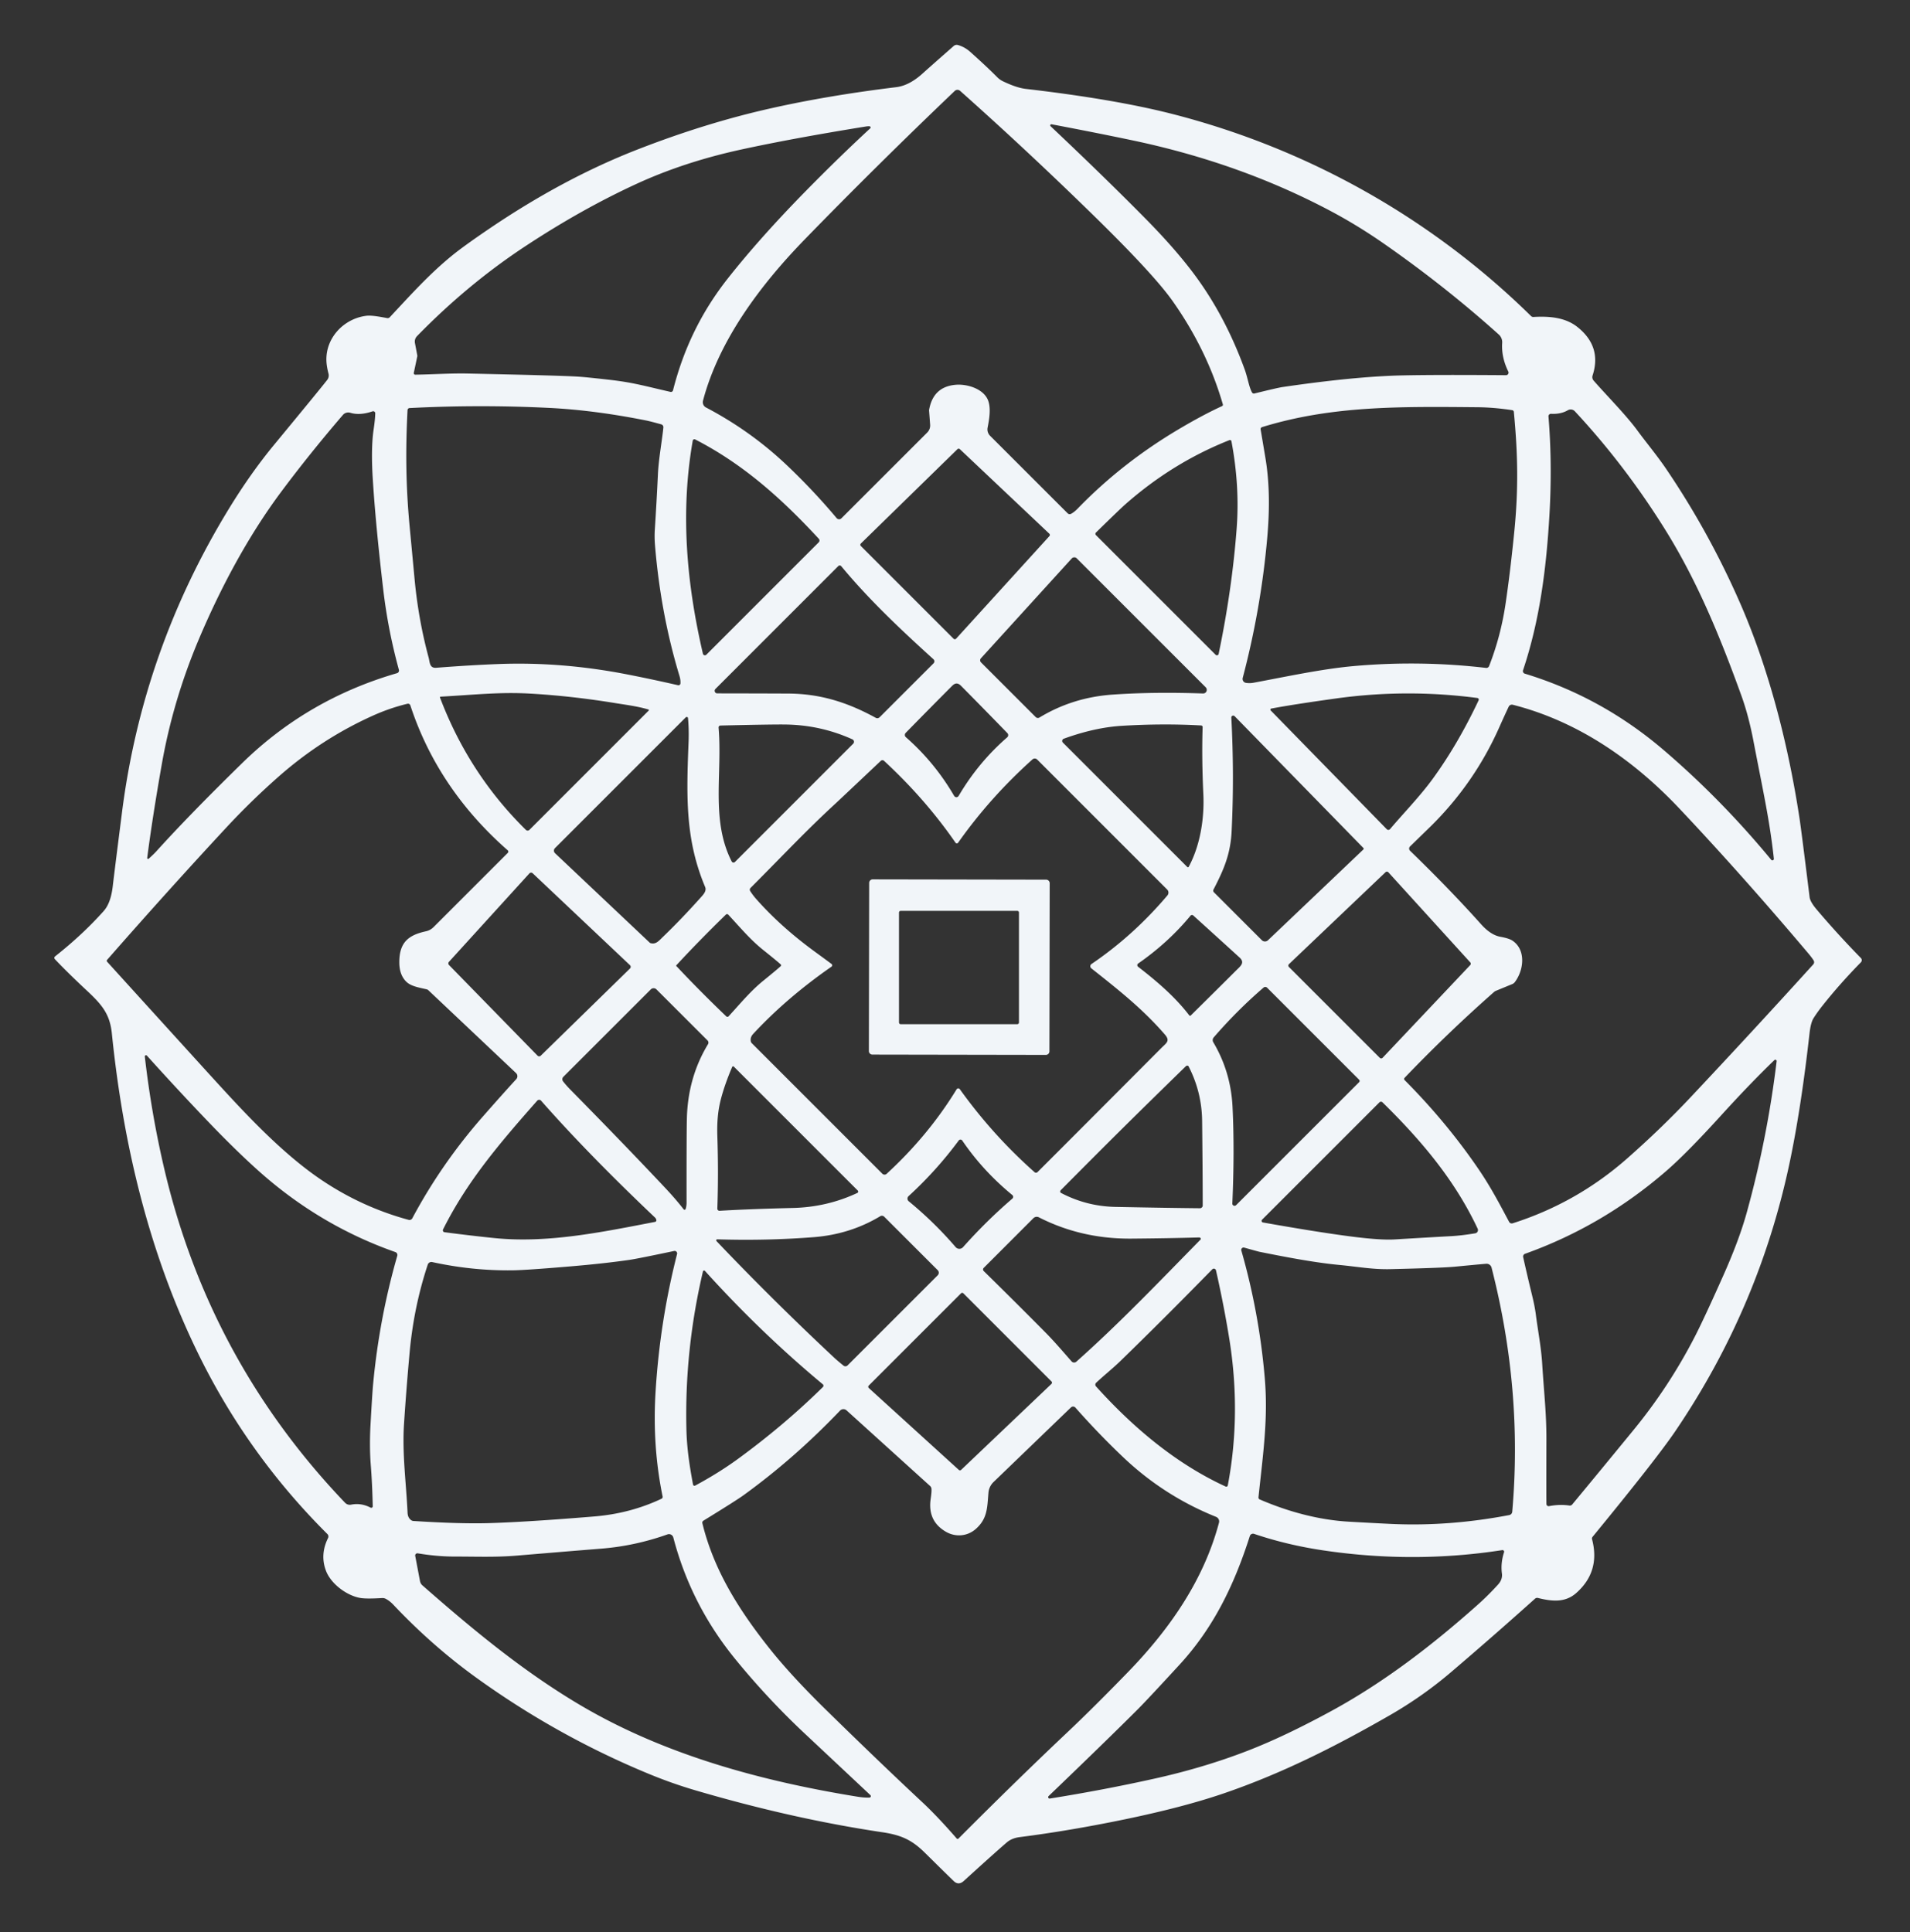 <?xml version="1.0" encoding="UTF-8" standalone="no"?>
<!DOCTYPE svg PUBLIC "-//W3C//DTD SVG 1.1//EN" "http://www.w3.org/Graphics/SVG/1.1/DTD/svg11.dtd">
<svg xmlns="http://www.w3.org/2000/svg" version="1.1" viewBox="0.00 0.00 682.00 690.00">
<rect x="0.00" y="0.00" width="682.00" height="690.00" fill="#333333" stroke="none"/>
<path fill="#F1F5F9" d="
  M 19.58 342.50
  A 0.67 0.65 -40.8 0 1 19.66 341.53
  Q 29.53 333.73 37.05 325.30
  C 39.04 323.06 39.90 319.65 40.28 316.32
  Q 40.86 311.31 43.57 290.03
  Q 50.97 231.93 81.80 181.57
  Q 89.50 168.98 97.85 158.86
  Q 114.65 138.51 116.85 135.65
  A 2.60 2.57 56.7 0 0 117.30 133.42
  Q 116.63 130.89 116.55 128.86
  C 116.26 120.66 122.70 113.84 130.70 112.78
  C 132.78 112.51 136.13 113.21 138.24 113.59
  A 1.05 1.03 -62.8 0 0 139.18 113.28
  C 146.72 105.21 153.29 97.88 161.45 91.23
  Q 165.53 87.90 174.51 81.80
  Q 201.17 63.70 227.61 53.40
  Q 251.88 43.93 275.13 38.71
  Q 295.56 34.11 320.06 31.12
  C 323.46 30.70 326.65 28.78 329.49 26.19
  Q 331.83 24.07 340.55 16.41
  A 1.59 1.59 0.0 0 1 342.01 16.07
  Q 344.45 16.74 346.47 18.55
  Q 352.32 23.78 356.07 27.56
  A 7.46 7.43 80.2 0 0 358.17 29.05
  Q 363.00 31.36 366.26 31.74
  Q 397.98 35.43 418.45 40.66
  C 466.75 53.00 511.09 77.84 546.70 112.88
  A 1.11 1.08 64.9 0 0 547.53 113.19
  C 552.94 112.87 558.79 113.26 563.18 116.72
  Q 572.04 123.71 568.66 134.09
  A 1.87 1.87 0.0 0 0 569.03 135.90
  C 573.71 141.28 580.55 148.10 584.77 153.88
  C 587.57 157.72 591.73 162.71 594.95 167.47
  Q 610.24 190.03 621.27 215.22
  C 631.69 239.00 638.61 266.24 642.58 292.43
  Q 643.21 296.58 646.15 320.36
  Q 646.35 322.05 648.72 324.84
  Q 656.27 333.74 664.47 342.12
  A 1.08 1.07 45.2 0 1 664.47 343.63
  Q 656.97 351.29 650.92 358.91
  Q 648.92 361.42 647.55 363.60
  Q 646.55 365.19 646.11 369.11
  Q 643.32 393.98 639.52 412.78
  Q 628.75 466.10 598.15 511.14
  Q 591.40 521.08 568.65 548.81
  A 0.97 0.95 -33.6 0 0 568.47 549.65
  Q 571.50 561.18 562.83 568.86
  C 558.77 572.45 553.94 571.81 549.15 570.63
  A 1.16 1.14 -58.5 0 0 548.10 570.89
  Q 533.07 584.37 518.12 597.12
  Q 507.94 605.81 496.11 612.59
  C 476.98 623.58 457.73 633.33 436.76 640.48
  Q 422.45 645.36 401.72 649.66
  Q 381.98 653.75 364.09 656.03
  Q 361.27 656.39 359.47 657.94
  Q 354.94 661.84 344.15 671.67
  Q 342.27 673.38 340.54 671.72
  Q 338.56 669.82 330.20 661.57
  C 325.60 657.03 321.84 655.30 315.01 654.28
  Q 282.96 649.50 248.37 639.34
  Q 239.96 636.87 231.73 633.47
  Q 198.98 619.95 170.11 599.13
  Q 154.42 587.82 140.45 573.04
  Q 139.11 571.62 137.69 570.91
  A 2.49 2.44 55.9 0 0 136.45 570.66
  Q 130.96 570.99 128.80 570.65
  C 123.90 569.87 118.23 565.65 116.43 561.01
  Q 114.18 555.20 117.14 549.22
  A 1.24 1.23 -54.8 0 0 116.90 547.80
  Q 87.82 518.85 69.99 481.78
  C 52.92 446.29 43.92 408.11 39.94 369.03
  C 39.24 362.18 36.47 358.84 31.11 353.83
  Q 24.02 347.21 19.58 342.50
  Z
  M 436.64 144.40
  Q 430.97 124.82 418.57 107.32
  Q 411.81 97.80 390.52 76.98
  Q 366.76 53.75 342.82 32.44
  A 1.41 1.41 0.0 0 0 340.90 32.48
  Q 312.93 59.18 287.42 85.41
  C 271.82 101.44 256.77 121.28 251.02 143.08
  A 2.14 2.12 -69.0 0 0 252.09 145.51
  Q 268.10 153.92 281.04 166.21
  Q 290.48 175.18 298.73 185.01
  A 1.16 1.16 0.0 0 0 300.45 185.08
  L 331.09 154.45
  A 3.56 3.54 -24.9 0 0 332.12 151.66
  L 331.74 146.59
  A 0.82 0.56 -52.9 0 1 331.75 146.38
  Q 333.21 138.04 341.34 137.40
  C 345.40 137.08 351.30 138.85 352.85 143.08
  C 353.90 145.95 353.19 149.87 352.64 152.73
  A 3.23 3.22 28.1 0 0 353.52 155.61
  L 381.21 183.29
  A 1.05 1.04 53.6 0 0 382.45 183.48
  Q 383.59 182.87 384.83 181.59
  Q 400.58 165.33 420.79 153.33
  Q 429.48 148.17 436.36 145.02
  A 0.52 0.52 0.0 0 0 436.64 144.40
  Z
  M 375.47 44.38
  A 0.40 0.40 0.0 0 0 375.12 45.06
  Q 394.66 63.51 409.09 78.15
  Q 419.67 88.88 426.47 98.02
  Q 437.52 112.87 444.46 131.99
  C 445.52 134.91 445.99 138.28 447.07 140.17
  A 0.75 0.75 0.0 0 0 447.89 140.52
  Q 456.26 138.46 457.97 138.21
  Q 483.70 134.44 500.52 134.06
  Q 512.86 133.79 537.74 133.98
  A 0.91 0.91 0.0 0 0 538.56 132.67
  Q 536.05 127.57 536.38 122.45
  A 3.70 3.69 -67.2 0 0 535.16 119.45
  Q 516.07 102.29 494.21 87.05
  Q 484.89 80.55 475.14 75.37
  Q 442.78 58.18 404.22 50.09
  Q 391.48 47.41 375.47 44.38
  Z
  M 310.50 45.10
  Q 309.97 45.04 309.00 45.20
  Q 282.93 49.42 264.64 53.40
  Q 244.53 57.78 227.72 65.46
  Q 207.96 74.50 187.63 87.89
  Q 167.02 101.46 148.91 120.03
  A 2.79 2.76 -28.3 0 0 148.16 122.49
  L 149.00 126.91
  A 0.98 0.98 0.0 0 1 149.00 127.25
  L 147.75 133.16
  A 0.54 0.53 -84.8 0 0 148.28 133.80
  C 154.85 133.69 161.03 133.26 167.07 133.39
  Q 200.88 134.11 206.76 134.52
  Q 209.71 134.72 217.76 135.64
  C 226.08 136.59 229.89 137.77 239.40 139.94
  A 0.76 0.76 0.0 0 0 240.31 139.39
  C 244.03 124.74 250.31 111.54 260.02 99.26
  Q 271.51 84.73 287.72 68.21
  Q 299.42 56.29 310.74 45.82
  A 0.42 0.42 0.0 0 0 310.50 45.10
  Z
  M 242.97 244.04
  Q 243.04 242.77 242.63 241.41
  Q 235.91 219.26 233.88 194.68
  Q 233.65 191.79 233.81 189.25
  Q 234.47 179.06 234.92 169.42
  C 235.18 163.80 236.42 157.26 236.87 152.66
  A 1.06 1.06 0.0 0 0 236.10 151.53
  Q 232.20 150.45 230.76 150.16
  Q 212.33 146.48 196.25 145.67
  Q 171.16 144.42 146.22 145.72
  A 0.75 0.75 0.0 0 0 145.52 146.42
  C 144.79 160.44 144.89 173.55 146.29 188.24
  Q 146.63 191.76 148.03 206.75
  Q 149.37 221.16 153.06 234.85
  C 153.49 236.44 153.33 238.65 155.76 238.46
  Q 167.74 237.52 177.94 237.13
  Q 200.54 236.26 223.95 240.83
  Q 232.92 242.58 242.10 244.69
  A 0.71 0.71 0.0 0 0 242.97 244.04
  Z
  M 450.13 153.35
  Q 450.68 156.60 451.82 163.40
  C 453.33 172.38 453.37 181.75 452.53 191.56
  Q 450.33 217.07 443.74 242.07
  A 1.43 1.43 0.0 0 0 444.94 243.86
  Q 446.34 244.04 447.52 243.82
  C 459.57 241.57 472.03 238.88 483.21 237.87
  Q 506.92 235.74 530.62 238.51
  A 1.04 1.04 0.0 0 0 531.71 237.85
  Q 535.89 227.17 537.61 215.46
  Q 539.24 204.45 540.68 190.11
  C 542.24 174.56 541.97 162.05 540.55 147.10
  A 0.70 0.69 -88.5 0 0 539.96 146.47
  Q 533.39 145.47 527.50 145.42
  C 499.69 145.17 475.49 144.87 450.65 152.52
  A 0.75 0.75 0.0 0 0 450.13 153.35
  Z
  M 633.39 306.66
  C 631.90 292.98 629.72 283.47 626.09 264.55
  Q 624.35 255.50 621.82 248.48
  C 614.24 227.46 606.13 207.80 594.96 189.74
  Q 580.50 166.39 562.33 146.87
  A 2.03 2.03 0.0 0 0 559.82 146.50
  Q 557.34 147.95 553.83 147.77
  A 0.88 0.88 0.0 0 0 552.91 148.72
  Q 554.30 165.58 553.27 183.60
  C 552.18 202.64 549.85 221.39 543.83 239.34
  A 0.95 0.95 0.0 0 0 544.45 240.56
  Q 571.93 248.91 594.12 267.91
  Q 614.75 285.58 632.46 307.05
  A 0.53 0.53 0.0 0 0 633.39 306.66
  Z
  M 52.56 306.36
  A 0.33 0.32 -17.4 0 0 53.10 306.64
  Q 54.89 305.04 55.91 303.91
  Q 67.56 291.01 86.49 272.49
  Q 109.82 249.66 141.76 240.39
  A 0.99 0.98 74.2 0 0 142.43 239.18
  Q 138.54 224.99 136.84 210.48
  Q 134.11 187.26 133.09 170.75
  C 132.80 166.11 132.57 158.98 133.41 153.38
  Q 133.92 150.00 133.99 147.61
  A 0.74 0.73 81.5 0 0 133.02 146.89
  Q 128.48 148.44 125.08 147.40
  A 2.52 2.52 0.0 0 0 122.43 148.18
  Q 110.44 162.16 100.39 175.64
  C 88.33 191.83 78.63 210.27 71.10 228.04
  Q 61.80 249.99 57.76 272.98
  Q 54.43 291.90 52.56 306.36
  Z
  M 248.22 156.92
  A 0.60 0.60 0.0 0 0 247.36 157.35
  C 242.93 182.55 245.05 207.96 250.99 233.44
  A 0.73 0.73 0.0 0 0 252.22 233.79
  L 292.34 193.66
  A 0.92 0.91 -44.1 0 0 292.37 192.39
  C 279.15 178.11 265.48 165.79 248.22 156.92
  Z
  M 435.14 233.51
  Q 439.93 210.48 441.57 188.73
  Q 442.72 173.55 439.71 157.57
  A 0.54 0.53 73.8 0 0 438.99 157.17
  Q 418.62 165.24 401.71 180.19
  Q 399.76 181.92 391.33 190.17
  A 0.65 0.65 0.0 0 0 391.33 191.09
  L 434.07 233.83
  A 0.64 0.63 -61.6 0 0 435.14 233.51
  Z
  M 342.74 160.40
  A 0.63 0.63 0.0 0 0 341.87 160.40
  L 307.39 194.08
  A 0.63 0.63 0.0 0 0 307.38 194.98
  L 340.49 228.09
  A 0.63 0.63 0.0 0 0 341.40 228.07
  L 374.70 191.45
  A 0.63 0.63 0.0 0 0 374.67 190.57
  L 342.74 160.40
  Z
  M 369.81 256.06
  A 1.12 1.10 -37.9 0 0 371.17 256.22
  Q 383.02 249.03 397.28 248.04
  Q 411.96 247.02 429.56 247.64
  A 1.30 1.29 68.5 0 0 430.52 245.43
  L 384.48 199.39
  A 1.25 1.25 0.0 0 0 382.67 199.44
  L 350.26 235.07
  A 1.08 1.07 43.8 0 0 350.30 236.55
  L 369.81 256.06
  Z
  M 255.45 246.03
  A 0.92 0.92 0.0 0 0 256.09 247.60
  Q 274.48 247.63 281.50 247.67
  C 293.05 247.73 302.76 250.88 312.68 256.32
  A 1.19 1.18 -53.1 0 0 314.09 256.12
  L 333.35 236.86
  A 1.01 0.99 43.8 0 0 333.31 235.42
  C 321.63 224.83 310.19 214.05 300.38 202.18
  A 0.71 0.71 0.0 0 0 299.34 202.13
  L 255.45 246.03
  Z
  M 341.50 284.68
  Q 342.03 284.68 342.37 284.10
  Q 349.35 272.25 359.64 263.30
  A 1.04 1.04 0.0 0 0 359.70 261.79
  Q 351.52 253.36 343.15 244.90
  Q 342.34 244.08 341.58 244.08
  Q 340.81 244.08 340.00 244.89
  Q 331.60 253.32 323.39 261.72
  A 1.04 1.04 0.0 0 0 323.44 263.23
  Q 333.70 272.22 340.63 284.10
  Q 340.97 284.68 341.50 284.68
  Z
  M 231.55 253.37
  C 227.67 252.20 223.28 251.66 219.79 251.09
  Q 204.07 248.52 189.24 247.68
  C 178.66 247.08 170.19 248.05 157.29 248.78
  A 0.22 0.22 0.0 0 0 157.10 249.07
  Q 167.40 276.31 187.77 296.34
  A 0.91 0.90 44.8 0 0 189.04 296.34
  L 231.64 253.73
  A 0.22 0.21 -59.4 0 0 231.55 253.37
  Z
  M 527.52 249.25
  Q 502.17 245.92 477.04 249.42
  Q 461.49 251.59 453.93 253.03
  A 0.40 0.39 -27.5 0 0 453.72 253.69
  L 495.17 296.11
  A 0.79 0.78 -46.6 0 0 496.34 296.07
  C 501.05 290.49 507.02 284.39 511.61 278.08
  Q 520.61 265.69 527.97 250.07
  A 0.58 0.58 0.0 0 0 527.52 249.25
  Z
  M 181.29 303.64
  C 165.12 289.46 153.21 272.27 146.52 251.88
  A 0.87 0.87 0.0 0 0 145.50 251.31
  Q 139.27 252.81 133.25 255.51
  Q 114.99 263.70 99.66 277.17
  Q 89.78 285.87 81.03 295.28
  Q 60.22 317.68 38.23 342.78
  A 0.48 0.48 0.0 0 0 38.24 343.42
  Q 65.58 373.55 75.90 384.88
  C 85.78 395.71 98.73 409.91 112.35 419.66
  Q 127.73 430.66 145.92 435.61
  A 1.14 1.13 -68.1 0 0 147.22 435.05
  Q 157.65 415.52 172.44 398.68
  Q 179.32 390.84 184.34 385.36
  A 1.55 1.54 43.0 0 0 184.26 383.19
  L 152.92 353.58
  A 1.13 1.06 -15.0 0 0 152.42 353.31
  C 150.02 352.71 146.83 352.29 145.09 350.58
  Q 142.55 348.11 142.58 343.52
  C 142.61 336.36 145.99 333.90 152.09 332.56
  A 5.49 5.45 -73.4 0 0 154.80 331.08
  L 181.32 304.56
  A 0.63 0.63 0.0 0 0 181.29 303.64
  Z
  M 501.53 384.89
  A 0.57 0.57 0.0 0 0 501.54 385.69
  Q 516.58 400.82 527.96 417.53
  C 532.23 423.79 535.27 429.59 538.86 436.33
  A 1.06 1.06 0.0 0 0 540.12 436.84
  Q 563.06 429.53 581.10 413.60
  Q 593.37 402.78 603.74 391.74
  Q 626.16 367.89 647.45 344.39
  A 1.19 1.18 -40.0 0 0 647.58 342.96
  Q 646.95 341.93 645.49 340.21
  Q 622.06 312.48 599.70 288.77
  C 583.11 271.17 563.20 257.53 540.17 251.67
  A 1.27 1.27 0.0 0 0 538.71 252.35
  Q 537.38 255.14 535.29 259.83
  Q 526.46 279.65 510.97 294.97
  Q 510.78 295.15 503.49 302.25
  A 1.09 1.09 0.0 0 0 503.49 303.81
  Q 517.75 317.63 528.86 330.06
  Q 532.29 333.90 535.77 334.53
  Q 538.85 335.08 540.11 335.94
  C 544.95 339.26 544.11 346.43 540.91 350.69
  A 2.22 2.17 -82.2 0 1 539.97 351.42
  L 534.18 353.80
  A 2.61 2.41 11.2 0 0 533.48 354.23
  Q 516.85 368.89 501.53 384.89
  Z
  M 440.85 255.75
  A 0.69 0.68 21.3 0 0 439.67 256.26
  Q 440.75 276.84 439.78 296.75
  C 439.38 305.01 437.01 310.49 433.30 317.65
  A 0.85 0.84 -54.1 0 0 433.45 318.63
  L 450.57 335.75
  A 1.56 1.56 0.0 0 0 452.74 335.78
  L 486.81 303.35
  A 0.38 0.37 46.6 0 0 486.82 302.81
  L 440.85 255.75
  Z
  M 244.87 256.16
  L 198.16 302.87
  A 1.26 1.26 0.0 0 0 198.19 304.68
  L 232.00 336.63
  A 0.71 0.61 69.7 0 0 232.29 336.79
  C 234.21 337.35 235.30 335.92 236.61 334.66
  Q 243.27 328.25 250.03 320.69
  C 251.02 319.58 252.41 318.24 251.78 316.73
  C 244.73 299.95 245.06 284.80 245.87 264.94
  Q 246.04 260.56 245.67 256.46
  A 0.47 0.47 0.0 0 0 244.87 256.16
  Z
  M 256.58 259.83
  C 257.99 276.27 253.73 292.85 261.26 307.62
  A 0.73 0.73 0.0 0 0 262.42 307.81
  L 304.65 265.57
  A 0.96 0.96 0.0 0 0 304.37 264.02
  Q 293.18 258.95 280.75 258.73
  Q 276.25 258.64 257.24 259.09
  A 0.68 0.68 0.0 0 0 256.58 259.83
  Z
  M 424.45 309.53
  C 428.56 301.94 430.07 292.23 429.68 283.74
  Q 429.06 270.53 429.42 259.65
  A 0.57 0.57 0.0 0 0 428.88 259.06
  Q 415.39 258.30 400.68 259.18
  Q 390.93 259.76 379.82 263.80
  A 0.84 0.84 0.0 0 0 379.52 265.18
  L 423.95 309.61
  A 0.32 0.31 -53.7 0 0 424.45 309.53
  Z
  M 296.92 344.24
  A 0.59 0.58 -44.2 0 1 296.90 345.19
  Q 280.93 356.29 268.95 369.19
  Q 267.75 370.49 268.12 371.98
  A 1.16 1.15 15.1 0 0 268.42 372.50
  L 315.05 419.13
  A 1.12 1.10 46.1 0 0 316.59 419.17
  Q 331.51 405.46 341.58 388.98
  A 0.69 0.69 0.0 0 1 342.72 388.94
  Q 354.43 405.30 369.42 418.59
  A 0.76 0.75 -46.4 0 0 370.46 418.56
  Q 384.08 404.96 414.66 374.26
  C 416.54 372.38 417.93 371.72 415.91 369.39
  C 407.95 360.20 399.22 353.35 389.68 345.79
  A 0.96 0.95 47.0 0 1 389.73 344.25
  Q 404.69 334.11 416.85 319.75
  A 1.55 1.55 0.0 0 0 416.76 317.65
  L 370.35 271.23
  A 1.24 1.24 0.0 0 0 368.65 271.19
  Q 353.52 284.76 342.12 300.92
  A 0.57 0.57 0.0 0 1 341.18 300.92
  Q 330.40 285.32 315.66 271.69
  A 0.84 0.84 0.0 0 0 314.51 271.69
  Q 300.16 285.25 298.32 286.95
  C 287.65 296.80 280.37 304.66 267.98 317.09
  A 0.90 0.89 -39.5 0 0 267.87 318.19
  Q 268.83 319.68 269.88 320.88
  Q 278.68 330.88 290.92 339.82
  Q 295.63 343.26 296.92 344.24
  Z
  M 492.67 377.74
  A 0.71 0.71 0.0 0 0 493.69 377.73
  L 524.97 344.63
  A 0.71 0.71 0.0 0 0 524.98 343.66
  L 495.75 311.50
  A 0.71 0.71 0.0 0 0 494.73 311.46
  L 460.25 344.29
  A 0.71 0.71 0.0 0 0 460.23 345.30
  L 492.67 377.74
  Z
  M 224.95 345.85
  A 0.82 0.82 0.0 0 0 224.94 344.66
  L 190.20 311.84
  A 0.82 0.82 0.0 0 0 189.03 311.89
  L 160.30 343.48
  A 0.82 0.82 0.0 0 0 160.32 344.60
  L 191.93 376.96
  A 0.82 0.82 0.0 0 0 193.09 376.98
  L 224.95 345.85
  Z
  M 241.40 344.83
  Q 241.40 344.86 241.43 344.89
  Q 249.61 353.63 259.31 362.93
  A 0.60 0.60 0.0 0 0 260.17 362.91
  C 264.41 358.30 267.94 353.96 272.55 350.21
  Q 278.03 345.76 278.86 344.91
  A 0.18 0.04 -86.3 0 0 278.90 344.77
  Q 278.91 344.74 278.91 344.70
  Q 278.91 344.66 278.90 344.63
  A 0.18 0.04 85.9 0 0 278.86 344.49
  Q 278.02 343.64 272.51 339.23
  C 267.87 335.52 264.31 331.20 260.04 326.62
  A 0.60 0.60 0.0 0 0 259.18 326.61
  Q 249.55 335.98 241.43 344.77
  Q 241.40 344.81 241.40 344.83
  Z
  M 424.65 362.59
  A 0.36 0.36 0.0 0 0 425.19 362.62
  Q 435.74 352.19 441.31 346.62
  C 442.89 345.04 444.66 343.80 442.60 341.92
  Q 433.93 334.02 426.09 326.93
  A 0.71 0.70 -49.4 0 0 425.07 327.01
  Q 417.15 336.60 406.39 344.08
  A 0.71 0.70 -43.7 0 0 406.36 345.21
  C 412.56 350.01 419.39 355.70 424.65 362.59
  Z
  M 441.37 430.36
  L 485.30 386.44
  A 0.63 0.63 0.0 0 0 485.30 385.56
  L 452.44 352.70
  A 0.93 0.92 46.9 0 0 451.19 352.65
  Q 441.69 360.84 433.38 370.45
  A 1.49 1.49 0.0 0 0 433.22 372.18
  Q 439.48 382.72 440.10 395.26
  Q 440.86 410.91 440.03 429.78
  A 0.79 0.78 -21.4 0 0 441.37 430.36
  Z
  M 244.83 431.70
  Q 245.15 430.62 245.15 429.50
  Q 245.13 404.89 245.26 399.52
  Q 245.59 384.80 252.80 372.89
  A 1.10 1.10 0.0 0 0 252.64 371.54
  L 234.40 353.31
  A 1.43 1.43 0.0 0 0 232.38 353.31
  L 201.15 384.53
  A 1.23 1.22 -42.0 0 0 201.06 386.16
  Q 202.27 387.70 203.65 389.10
  Q 223.08 408.83 237.46 424.13
  Q 241.41 428.34 244.09 431.83
  A 0.42 0.42 0.0 0 0 244.83 431.70
  Z
  M 132.33 538.37
  A 0.53 0.53 0.0 0 0 133.10 537.89
  Q 132.91 529.63 132.40 523.26
  Q 131.87 516.61 132.30 508.74
  Q 132.93 497.40 133.23 494.25
  Q 135.43 470.82 141.85 448.45
  A 1.10 1.09 18.0 0 0 141.16 447.11
  Q 114.03 437.57 92.22 418.02
  Q 84.02 410.68 73.91 400.10
  Q 63.41 389.12 52.46 376.97
  A 0.43 0.43 0.0 0 0 51.71 377.31
  Q 54.05 397.72 58.66 417.41
  Q 74.71 485.88 123.21 536.63
  A 2.33 2.33 0.0 0 0 125.37 537.31
  Q 128.87 536.59 132.33 538.37
  Z
  M 553.13 537.84
  Q 556.85 537.11 560.37 537.62
  A 1.11 1.10 24.0 0 0 561.40 537.23
  Q 571.61 524.91 583.34 510.58
  Q 596.04 495.07 605.20 477.25
  Q 608.55 470.72 615.34 455.48
  Q 621.01 442.77 623.71 433.00
  Q 631.06 406.45 634.38 378.95
  A 0.48 0.47 -18.7 0 0 633.58 378.56
  Q 625.00 386.81 614.44 398.43
  Q 602.29 411.79 595.06 418.07
  Q 572.35 437.78 544.55 447.72
  A 1.04 1.04 0.0 0 0 543.88 448.94
  Q 545.29 455.30 547.04 462.48
  Q 548.02 466.48 548.39 469.37
  C 549.13 475.10 550.29 481.08 550.65 486.75
  C 551.38 498.28 552.19 504.66 552.17 514.10
  Q 552.11 536.51 552.19 537.17
  A 0.79 0.78 -9.1 0 0 553.13 537.84
  Z
  M 400.99 402.76
  Q 392.80 410.87 378.88 424.89
  Q 378.61 425.17 378.57 425.38
  Q 378.50 425.80 378.87 426.00
  Q 387.97 430.77 398.25 430.98
  Q 417.63 431.36 428.50 431.46
  Q 428.86 431.46 429.15 431.17
  Q 429.45 430.88 429.45 430.52
  Q 429.45 419.65 429.24 400.27
  Q 429.12 389.98 424.43 380.84
  Q 424.24 380.47 423.81 380.54
  Q 423.60 380.57 423.32 380.85
  Q 409.18 394.64 400.99 402.76
  Z
  M 261.44 380.99
  Q 258.87 387.00 257.47 392.25
  C 256.19 397.08 256.00 401.47 256.15 406.00
  Q 256.58 419.31 256.14 431.59
  A 0.76 0.75 -0.7 0 0 256.94 432.37
  Q 267.65 431.73 283.12 431.36
  Q 295.33 431.06 306.12 426.00
  A 0.53 0.53 0.0 0 0 306.28 425.14
  L 262.02 380.88
  A 0.36 0.36 0.0 0 0 261.44 380.99
  Z
  M 158.20 439.03
  A 0.69 0.68 -72.9 0 0 158.72 440.02
  Q 167.91 441.23 176.42 442.10
  C 195.34 444.04 214.53 440.07 233.91 436.33
  A 0.58 0.57 76.3 0 0 234.35 435.60
  Q 234.18 435.07 233.94 434.84
  Q 210.09 412.23 193.20 393.05
  A 0.92 0.92 0.0 0 0 191.82 393.05
  C 178.54 408.10 166.83 421.75 158.20 439.03
  Z
  M 493.66 393.65
  A 0.79 0.79 0.0 0 0 492.54 393.65
  L 450.65 435.54
  A 0.59 0.59 0.0 0 0 450.96 436.54
  Q 469.65 439.86 481.51 441.43
  Q 492.67 442.91 497.93 442.60
  Q 510.53 441.84 518.23 441.42
  Q 521.89 441.22 526.75 440.41
  A 1.17 1.17 0.0 0 0 527.62 438.75
  C 519.41 421.27 507.33 407.07 493.66 393.65
  Z
  M 361.46 426.74
  Q 350.93 418.08 343.59 407.28
  A 0.77 0.76 46.2 0 0 342.34 407.25
  Q 334.41 417.99 324.43 427.13
  A 1.22 1.22 0.0 0 0 324.48 428.97
  Q 333.62 436.48 341.22 445.33
  A 1.76 1.76 0.0 0 0 343.87 445.36
  Q 352.20 435.99 361.47 428.03
  A 0.84 0.84 0.0 0 0 361.46 426.74
  Z
  M 255.84 443.19
  Q 275.75 464.12 297.76 484.73
  Q 299.02 485.91 301.19 487.66
  A 1.10 1.09 -47.9 0 0 302.65 487.58
  L 334.83 455.40
  A 1.29 1.29 0.0 0 0 334.83 453.58
  L 315.73 434.49
  A 1.18 1.16 51.9 0 0 314.30 434.31
  Q 303.57 440.77 290.54 441.79
  Q 273.57 443.11 256.11 442.56
  A 0.38 0.37 68.9 0 0 255.84 443.19
  Z
  M 428.77 442.41
  A 0.55 0.55 0.0 0 0 428.21 441.89
  Q 416.85 442.21 404.00 442.31
  Q 386.12 442.45 370.97 434.71
  A 1.73 1.72 36.0 0 0 368.98 435.02
  L 351.25 452.76
  A 0.79 0.79 0.0 0 0 351.25 453.88
  Q 363.52 465.93 373.43 475.96
  C 376.50 479.06 379.75 482.88 382.62 486.14
  A 1.21 1.21 0.0 0 0 384.34 486.24
  C 399.86 472.43 414.13 457.46 428.66 442.66
  Q 428.78 442.53 428.77 442.41
  Z
  M 539.97 539.85
  Q 543.79 496.39 532.59 452.66
  A 1.84 1.83 -9.4 0 0 530.67 451.29
  Q 527.76 451.53 519.39 452.34
  Q 514.86 452.77 496.39 453.21
  C 490.14 453.36 484.73 452.32 477.93 451.68
  C 468.65 450.79 457.24 448.52 449.71 447.01
  Q 449.13 446.89 444.27 445.52
  A 0.84 0.83 -0.2 0 0 443.24 446.55
  Q 449.59 468.71 451.59 491.88
  C 452.86 506.62 451.02 518.88 449.36 534.69
  A 0.73 0.73 0.0 0 0 449.80 535.44
  C 459.98 539.83 470.86 542.78 481.68 543.39
  Q 491.35 543.94 497.01 544.20
  Q 517.48 545.12 538.90 541.03
  A 1.33 1.32 -2.9 0 0 539.97 539.85
  Z
  M 236.60 534.40
  Q 232.91 516.44 234.07 497.25
  Q 235.59 471.99 241.76 447.81
  A 0.89 0.89 0.0 0 0 240.72 446.72
  Q 227.74 449.46 224.74 449.90
  Q 215.73 451.20 203.94 452.20
  Q 187.83 453.57 183.06 453.63
  Q 168.70 453.82 154.33 450.68
  A 1.37 1.37 0.0 0 0 152.74 451.58
  Q 147.75 466.65 146.26 483.00
  Q 145.07 496.09 144.26 508.50
  C 143.57 519.11 145.03 529.54 145.53 540.21
  Q 145.61 541.98 146.80 542.84
  A 1.49 1.47 64.5 0 0 147.63 543.14
  Q 164.39 544.21 174.75 543.90
  Q 188.51 543.48 212.26 541.52
  Q 225.11 540.45 236.20 535.20
  A 0.73 0.72 71.9 0 0 236.60 534.40
  Z
  M 434.19 453.64
  A 0.79 0.78 60.9 0 0 432.87 453.26
  Q 415.16 471.36 399.94 486.13
  C 397.41 488.59 393.97 491.35 391.40 493.78
  A 0.93 0.92 -42.5 0 0 391.34 495.07
  C 404.55 509.71 419.78 522.62 437.64 530.84
  A 0.54 0.54 0.0 0 0 438.40 530.45
  C 441.64 513.52 441.77 495.93 439.02 478.58
  Q 437.10 466.53 434.19 453.64
  Z
  M 251.00 454.02
  Q 244.43 481.99 245.09 510.24
  C 245.25 517.31 246.23 523.53 247.46 530.13
  A 0.53 0.53 0.0 0 0 248.23 530.50
  Q 256.66 525.96 263.49 520.98
  Q 279.92 508.99 293.84 495.30
  A 0.66 0.66 0.0 0 0 293.80 494.33
  Q 271.64 475.89 251.72 453.84
  A 0.42 0.42 0.0 0 0 251.00 454.02
  Z
  M 343.99 461.84
  A 0.60 0.60 0.0 0 0 343.15 461.84
  L 310.19 494.80
  A 0.60 0.60 0.0 0 0 310.22 495.66
  L 342.37 524.90
  A 0.60 0.60 0.0 0 0 343.18 524.90
  L 375.45 494.18
  A 0.60 0.60 0.0 0 0 375.47 493.33
  L 343.99 461.84
  Z
  M 342.23 656.56
  Q 362.96 635.75 381.24 618.49
  Q 390.55 609.70 402.92 596.94
  C 417.85 581.53 429.87 564.07 435.26 543.75
  A 1.76 1.76 0.0 0 0 434.21 541.66
  Q 415.62 534.19 401.09 520.40
  Q 392.35 512.11 383.99 502.65
  A 1.10 1.09 47.3 0 0 382.41 502.58
  L 354.77 529.22
  A 5.99 5.98 70.1 0 0 352.94 533.13
  C 352.49 538.35 352.63 542.31 348.39 546.02
  C 345.36 548.66 341.22 548.92 337.92 547.08
  Q 331.15 543.28 332.31 535.28
  Q 332.77 532.08 332.54 531.34
  A 1.54 1.51 13.4 0 0 332.10 530.64
  L 302.28 503.64
  A 1.67 1.67 0.0 0 0 299.95 503.73
  Q 283.63 520.82 265.46 533.96
  Q 262.91 535.81 251.15 543.04
  A 0.81 0.81 0.0 0 0 250.79 543.92
  C 254.88 560.76 263.92 575.00 274.69 588.57
  Q 282.43 598.31 294.70 610.34
  Q 314.05 629.30 329.14 643.39
  Q 334.64 648.51 341.62 656.54
  A 0.43 0.42 46.4 0 0 342.23 656.56
  Z
  M 536.40 553.54
  Q 504.95 558.42 472.73 553.67
  Q 459.66 551.75 447.79 547.74
  A 1.19 1.19 0.0 0 0 446.28 548.51
  C 440.80 565.67 433.49 581.05 421.19 594.44
  Q 409.72 606.92 406.32 610.33
  Q 394.89 621.75 374.42 641.38
  A 0.52 0.52 0.0 0 0 374.86 642.26
  Q 394.16 639.16 411.99 635.20
  Q 429.91 631.23 445.48 625.19
  Q 458.75 620.06 475.58 610.88
  C 494.34 600.64 511.44 587.48 527.60 573.09
  Q 531.31 569.79 534.87 565.88
  Q 536.56 564.03 536.29 561.93
  Q 535.79 558.20 537.05 554.29
  A 0.58 0.58 0.0 0 0 536.40 553.54
  Z
  M 310.79 641.04
  Q 307.67 638.10 287.54 619.23
  Q 274.14 606.68 262.55 592.47
  Q 246.67 573.00 240.42 549.03
  A 1.60 1.60 0.0 0 0 238.33 547.93
  Q 226.74 552.05 214.75 553.01
  Q 202.16 554.02 184.57 555.50
  C 176.99 556.13 170.37 555.84 162.28 555.84
  Q 156.01 555.84 149.16 554.69
  A 0.79 0.78 -0.5 0 0 148.26 555.60
  L 149.97 564.62
  A 2.67 2.66 15.4 0 0 150.84 566.14
  C 168.58 581.70 186.42 596.54 206.68 608.59
  C 237.03 626.66 272.08 636.08 306.35 641.62
  Q 308.49 641.97 310.45 641.91
  A 0.51 0.50 -23.9 0 0 310.79 641.04
  Z"
/>
<path fill="#F1F5F9" d="
  M 374.707 375.446
  A 1.26 1.26 0.0 0 1 373.445 376.704
  L 311.505 376.596
  A 1.26 1.26 0.0 0 1 310.248 375.334
  L 310.353 315.274
  A 1.26 1.26 0.0 0 1 311.615 314.016
  L 373.555 314.124
  A 1.26 1.26 0.0 0 1 374.812 315.386
  L 374.707 375.446
  Z
  M 363.84 325.88
  A 0.62 0.62 0.0 0 0 363.22 325.26
  L 321.62 325.26
  A 0.62 0.62 0.0 0 0 321.00 325.88
  L 321.00 365.12
  A 0.62 0.62 0.0 0 0 321.62 365.74
  L 363.22 365.74
  A 0.62 0.62 0.0 0 0 363.84 365.12
  L 363.84 325.88
  Z"
/>
</svg>

